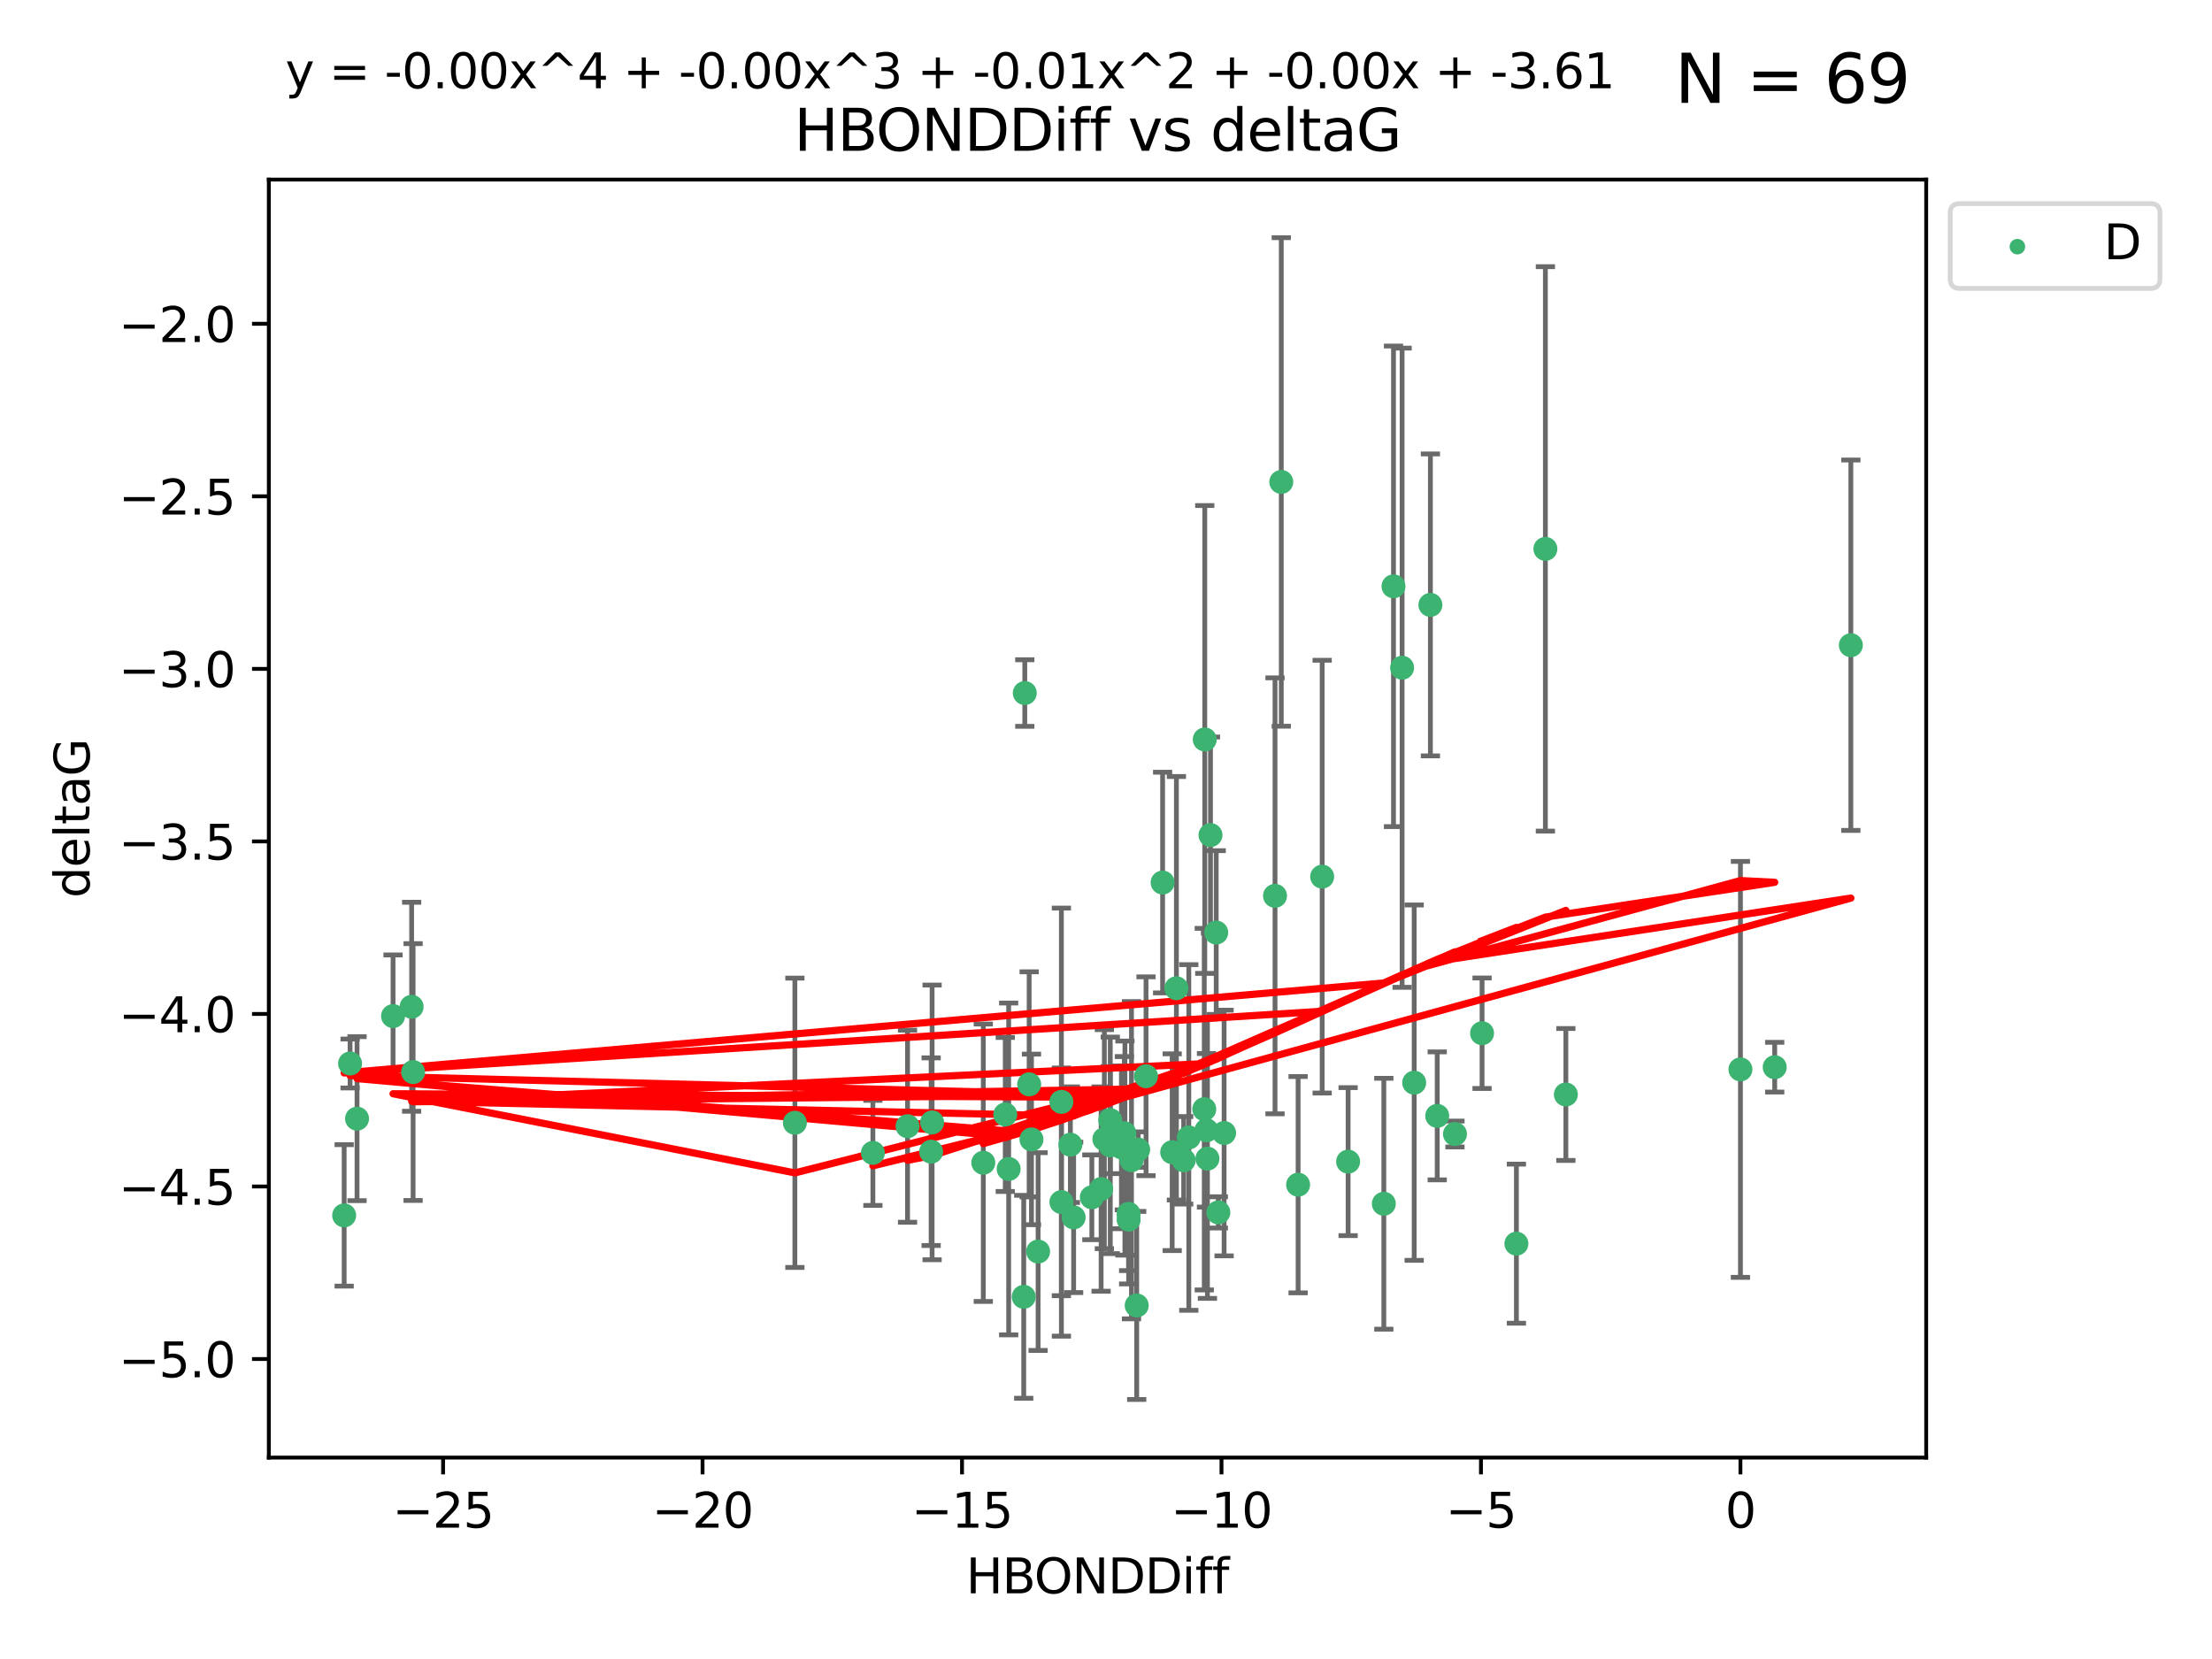 <?xml version="1.0" encoding="utf-8" standalone="no"?>
<!DOCTYPE svg PUBLIC "-//W3C//DTD SVG 1.1//EN"
  "http://www.w3.org/Graphics/SVG/1.1/DTD/svg11.dtd">
<svg xmlns:xlink="http://www.w3.org/1999/xlink" width="460.8pt" height="345.6pt" viewBox="0 0 460.8 345.6" xmlns="http://www.w3.org/2000/svg" version="1.1">
 <defs>
  <style type="text/css">*{stroke-linejoin: round; stroke-linecap: butt}</style>
 </defs>
 <g id="figure_1">
  <g id="patch_1">
   <path d="M 0 345.6 
L 460.8 345.6 
L 460.8 0 
L 0 0 
z
" style="fill: #ffffff"/>
  </g>
  <g id="axes_1">
   <g id="patch_2">
    <path d="M 56 303.64 
L 401.26 303.64 
L 401.26 37.411 
L 56 37.411 
z
" style="fill: #ffffff"/>
   </g>
   <g id="PathCollection_1">
    <defs>
     <path id="m0c46d69efb" d="M 0 1.118 
C 0.297 1.118 0.581 1 0.791 0.791 
C 1 0.581 1.118 0.297 1.118 0 
C 1.118 -0.297 1 -0.581 0.791 -0.791 
C 0.581 -1 0.297 -1.118 0 -1.118 
C -0.297 -1.118 -0.581 -1 -0.791 -0.791 
C -1 -0.581 -1.118 -0.297 -1.118 0 
C -1.118 0.297 -1 0.581 -0.791 0.791 
C -0.581 1 -0.297 1.118 0 1.118 
z
" style="stroke: #3cb371"/>
    </defs>
    <g clip-path="url(#pbd5a06ac02)">
     <use xlink:href="#m0c46d69efb" x="270.419" y="246.793" style="fill: #3cb371; stroke: #3cb371"/>
     <use xlink:href="#m0c46d69efb" x="222.98" y="238.454" style="fill: #3cb371; stroke: #3cb371"/>
     <use xlink:href="#m0c46d69efb" x="181.839" y="240.171" style="fill: #3cb371; stroke: #3cb371"/>
     <use xlink:href="#m0c46d69efb" x="221.11" y="250.417" style="fill: #3cb371; stroke: #3cb371"/>
     <use xlink:href="#m0c46d69efb" x="216.255" y="260.721" style="fill: #3cb371; stroke: #3cb371"/>
     <use xlink:href="#m0c46d69efb" x="221.106" y="229.543" style="fill: #3cb371; stroke: #3cb371"/>
     <use xlink:href="#m0c46d69efb" x="235.111" y="252.873" style="fill: #3cb371; stroke: #3cb371"/>
     <use xlink:href="#m0c46d69efb" x="72.929" y="221.547" style="fill: #3cb371; stroke: #3cb371"/>
     <use xlink:href="#m0c46d69efb" x="235.118" y="254.066" style="fill: #3cb371; stroke: #3cb371"/>
     <use xlink:href="#m0c46d69efb" x="213.261" y="270.15" style="fill: #3cb371; stroke: #3cb371"/>
     <use xlink:href="#m0c46d69efb" x="74.377" y="233.035" style="fill: #3cb371; stroke: #3cb371"/>
     <use xlink:href="#m0c46d69efb" x="210.124" y="243.514" style="fill: #3cb371; stroke: #3cb371"/>
     <use xlink:href="#m0c46d69efb" x="209.417" y="232.168" style="fill: #3cb371; stroke: #3cb371"/>
     <use xlink:href="#m0c46d69efb" x="227.451" y="249.418" style="fill: #3cb371; stroke: #3cb371"/>
     <use xlink:href="#m0c46d69efb" x="189.059" y="234.611" style="fill: #3cb371; stroke: #3cb371"/>
     <use xlink:href="#m0c46d69efb" x="193.974" y="239.918" style="fill: #3cb371; stroke: #3cb371"/>
     <use xlink:href="#m0c46d69efb" x="255.003" y="236.027" style="fill: #3cb371; stroke: #3cb371"/>
     <use xlink:href="#m0c46d69efb" x="238.738" y="224.202" style="fill: #3cb371; stroke: #3cb371"/>
     <use xlink:href="#m0c46d69efb" x="85.752" y="209.725" style="fill: #3cb371; stroke: #3cb371"/>
     <use xlink:href="#m0c46d69efb" x="223.658" y="253.607" style="fill: #3cb371; stroke: #3cb371"/>
     <use xlink:href="#m0c46d69efb" x="252.168" y="173.961" style="fill: #3cb371; stroke: #3cb371"/>
     <use xlink:href="#m0c46d69efb" x="194.174" y="233.818" style="fill: #3cb371; stroke: #3cb371"/>
     <use xlink:href="#m0c46d69efb" x="245.067" y="205.87" style="fill: #3cb371; stroke: #3cb371"/>
     <use xlink:href="#m0c46d69efb" x="165.588" y="233.896" style="fill: #3cb371; stroke: #3cb371"/>
     <use xlink:href="#m0c46d69efb" x="81.879" y="211.668" style="fill: #3cb371; stroke: #3cb371"/>
     <use xlink:href="#m0c46d69efb" x="234.225" y="236.07" style="fill: #3cb371; stroke: #3cb371"/>
     <use xlink:href="#m0c46d69efb" x="251.335" y="235.461" style="fill: #3cb371; stroke: #3cb371"/>
     <use xlink:href="#m0c46d69efb" x="86.057" y="223.331" style="fill: #3cb371; stroke: #3cb371"/>
     <use xlink:href="#m0c46d69efb" x="235.708" y="241.694" style="fill: #3cb371; stroke: #3cb371"/>
     <use xlink:href="#m0c46d69efb" x="244.187" y="240.025" style="fill: #3cb371; stroke: #3cb371"/>
     <use xlink:href="#m0c46d69efb" x="230.059" y="237.303" style="fill: #3cb371; stroke: #3cb371"/>
     <use xlink:href="#m0c46d69efb" x="251.529" y="241.366" style="fill: #3cb371; stroke: #3cb371"/>
     <use xlink:href="#m0c46d69efb" x="214.876" y="237.36" style="fill: #3cb371; stroke: #3cb371"/>
     <use xlink:href="#m0c46d69efb" x="236.797" y="271.949" style="fill: #3cb371; stroke: #3cb371"/>
     <use xlink:href="#m0c46d69efb" x="231.29" y="238.6" style="fill: #3cb371; stroke: #3cb371"/>
     <use xlink:href="#m0c46d69efb" x="250.872" y="231.056" style="fill: #3cb371; stroke: #3cb371"/>
     <use xlink:href="#m0c46d69efb" x="233.613" y="239.009" style="fill: #3cb371; stroke: #3cb371"/>
     <use xlink:href="#m0c46d69efb" x="213.482" y="144.377" style="fill: #3cb371; stroke: #3cb371"/>
     <use xlink:href="#m0c46d69efb" x="231.283" y="233.344" style="fill: #3cb371; stroke: #3cb371"/>
     <use xlink:href="#m0c46d69efb" x="303.098" y="236.238" style="fill: #3cb371; stroke: #3cb371"/>
     <use xlink:href="#m0c46d69efb" x="246.583" y="241.716" style="fill: #3cb371; stroke: #3cb371"/>
     <use xlink:href="#m0c46d69efb" x="247.652" y="236.958" style="fill: #3cb371; stroke: #3cb371"/>
     <use xlink:href="#m0c46d69efb" x="204.838" y="242.221" style="fill: #3cb371; stroke: #3cb371"/>
     <use xlink:href="#m0c46d69efb" x="214.392" y="225.89" style="fill: #3cb371; stroke: #3cb371"/>
     <use xlink:href="#m0c46d69efb" x="229.383" y="247.699" style="fill: #3cb371; stroke: #3cb371"/>
     <use xlink:href="#m0c46d69efb" x="253.359" y="194.266" style="fill: #3cb371; stroke: #3cb371"/>
     <use xlink:href="#m0c46d69efb" x="253.802" y="252.566" style="fill: #3cb371; stroke: #3cb371"/>
     <use xlink:href="#m0c46d69efb" x="237.103" y="239.477" style="fill: #3cb371; stroke: #3cb371"/>
     <use xlink:href="#m0c46d69efb" x="234.34" y="239.166" style="fill: #3cb371; stroke: #3cb371"/>
     <use xlink:href="#m0c46d69efb" x="385.566" y="134.408" style="fill: #3cb371; stroke: #3cb371"/>
     <use xlink:href="#m0c46d69efb" x="297.978" y="126.013" style="fill: #3cb371; stroke: #3cb371"/>
     <use xlink:href="#m0c46d69efb" x="265.61" y="186.619" style="fill: #3cb371; stroke: #3cb371"/>
     <use xlink:href="#m0c46d69efb" x="242.192" y="183.851" style="fill: #3cb371; stroke: #3cb371"/>
     <use xlink:href="#m0c46d69efb" x="292.085" y="139.098" style="fill: #3cb371; stroke: #3cb371"/>
     <use xlink:href="#m0c46d69efb" x="280.836" y="241.988" style="fill: #3cb371; stroke: #3cb371"/>
     <use xlink:href="#m0c46d69efb" x="250.974" y="154.046" style="fill: #3cb371; stroke: #3cb371"/>
     <use xlink:href="#m0c46d69efb" x="275.432" y="182.62" style="fill: #3cb371; stroke: #3cb371"/>
     <use xlink:href="#m0c46d69efb" x="71.694" y="253.189" style="fill: #3cb371; stroke: #3cb371"/>
     <use xlink:href="#m0c46d69efb" x="288.277" y="250.763" style="fill: #3cb371; stroke: #3cb371"/>
     <use xlink:href="#m0c46d69efb" x="326.198" y="228.002" style="fill: #3cb371; stroke: #3cb371"/>
     <use xlink:href="#m0c46d69efb" x="290.291" y="122.142" style="fill: #3cb371; stroke: #3cb371"/>
     <use xlink:href="#m0c46d69efb" x="266.913" y="100.396" style="fill: #3cb371; stroke: #3cb371"/>
     <use xlink:href="#m0c46d69efb" x="299.398" y="232.459" style="fill: #3cb371; stroke: #3cb371"/>
     <use xlink:href="#m0c46d69efb" x="321.933" y="114.342" style="fill: #3cb371; stroke: #3cb371"/>
     <use xlink:href="#m0c46d69efb" x="369.704" y="222.314" style="fill: #3cb371; stroke: #3cb371"/>
     <use xlink:href="#m0c46d69efb" x="362.564" y="222.773" style="fill: #3cb371; stroke: #3cb371"/>
     <use xlink:href="#m0c46d69efb" x="294.6" y="225.537" style="fill: #3cb371; stroke: #3cb371"/>
     <use xlink:href="#m0c46d69efb" x="315.895" y="259.078" style="fill: #3cb371; stroke: #3cb371"/>
     <use xlink:href="#m0c46d69efb" x="308.742" y="215.239" style="fill: #3cb371; stroke: #3cb371"/>
    </g>
   </g>
   <g id="matplotlib.axis_1">
    <g id="xtick_1">
     <g id="line2d_1">
      <defs>
       <path id="m59ca407202" d="M 0 0 
L 0 3.5 
" style="stroke: #000000; stroke-width: 0.8"/>
      </defs>
      <g>
       <use xlink:href="#m59ca407202" x="92.303" y="303.64" style="stroke: #000000; stroke-width: 0.8"/>
      </g>
     </g>
     <g id="text_1">
      <!-- −25 -->
      <g transform="translate(81.75 318.238)scale(0.1 -0.1)">
       <defs>
        <path id="DejaVuSans-2212" d="M 678 2272 
L 4684 2272 
L 4684 1741 
L 678 1741 
L 678 2272 
z
" transform="scale(0.016)"/>
        <path id="DejaVuSans-32" d="M 1228 531 
L 3431 531 
L 3431 0 
L 469 0 
L 469 531 
Q 828 903 1448 1529 
Q 2069 2156 2228 2338 
Q 2531 2678 2651 2914 
Q 2772 3150 2772 3378 
Q 2772 3750 2511 3984 
Q 2250 4219 1831 4219 
Q 1534 4219 1204 4116 
Q 875 4013 500 3803 
L 500 4441 
Q 881 4594 1212 4672 
Q 1544 4750 1819 4750 
Q 2544 4750 2975 4387 
Q 3406 4025 3406 3419 
Q 3406 3131 3298 2873 
Q 3191 2616 2906 2266 
Q 2828 2175 2409 1742 
Q 1991 1309 1228 531 
z
" transform="scale(0.016)"/>
        <path id="DejaVuSans-35" d="M 691 4666 
L 3169 4666 
L 3169 4134 
L 1269 4134 
L 1269 2991 
Q 1406 3038 1543 3061 
Q 1681 3084 1819 3084 
Q 2600 3084 3056 2656 
Q 3513 2228 3513 1497 
Q 3513 744 3044 326 
Q 2575 -91 1722 -91 
Q 1428 -91 1123 -41 
Q 819 9 494 109 
L 494 744 
Q 775 591 1075 516 
Q 1375 441 1709 441 
Q 2250 441 2565 725 
Q 2881 1009 2881 1497 
Q 2881 1984 2565 2268 
Q 2250 2553 1709 2553 
Q 1456 2553 1204 2497 
Q 953 2441 691 2322 
L 691 4666 
z
" transform="scale(0.016)"/>
       </defs>
       <use xlink:href="#DejaVuSans-2212"/>
       <use xlink:href="#DejaVuSans-32" x="83.789"/>
       <use xlink:href="#DejaVuSans-35" x="147.412"/>
      </g>
     </g>
    </g>
    <g id="xtick_2">
     <g id="line2d_2">
      <g>
       <use xlink:href="#m59ca407202" x="146.355" y="303.64" style="stroke: #000000; stroke-width: 0.8"/>
      </g>
     </g>
     <g id="text_2">
      <!-- −20 -->
      <g transform="translate(135.803 318.238)scale(0.1 -0.1)">
       <defs>
        <path id="DejaVuSans-30" d="M 2034 4250 
Q 1547 4250 1301 3770 
Q 1056 3291 1056 2328 
Q 1056 1369 1301 889 
Q 1547 409 2034 409 
Q 2525 409 2770 889 
Q 3016 1369 3016 2328 
Q 3016 3291 2770 3770 
Q 2525 4250 2034 4250 
z
M 2034 4750 
Q 2819 4750 3233 4129 
Q 3647 3509 3647 2328 
Q 3647 1150 3233 529 
Q 2819 -91 2034 -91 
Q 1250 -91 836 529 
Q 422 1150 422 2328 
Q 422 3509 836 4129 
Q 1250 4750 2034 4750 
z
" transform="scale(0.016)"/>
       </defs>
       <use xlink:href="#DejaVuSans-2212"/>
       <use xlink:href="#DejaVuSans-32" x="83.789"/>
       <use xlink:href="#DejaVuSans-30" x="147.412"/>
      </g>
     </g>
    </g>
    <g id="xtick_3">
     <g id="line2d_3">
      <g>
       <use xlink:href="#m59ca407202" x="200.407" y="303.64" style="stroke: #000000; stroke-width: 0.8"/>
      </g>
     </g>
     <g id="text_3">
      <!-- −15 -->
      <g transform="translate(189.855 318.238)scale(0.1 -0.1)">
       <defs>
        <path id="DejaVuSans-31" d="M 794 531 
L 1825 531 
L 1825 4091 
L 703 3866 
L 703 4441 
L 1819 4666 
L 2450 4666 
L 2450 531 
L 3481 531 
L 3481 0 
L 794 0 
L 794 531 
z
" transform="scale(0.016)"/>
       </defs>
       <use xlink:href="#DejaVuSans-2212"/>
       <use xlink:href="#DejaVuSans-31" x="83.789"/>
       <use xlink:href="#DejaVuSans-35" x="147.412"/>
      </g>
     </g>
    </g>
    <g id="xtick_4">
     <g id="line2d_4">
      <g>
       <use xlink:href="#m59ca407202" x="254.459" y="303.64" style="stroke: #000000; stroke-width: 0.8"/>
      </g>
     </g>
     <g id="text_4">
      <!-- −10 -->
      <g transform="translate(243.907 318.238)scale(0.1 -0.1)">
       <use xlink:href="#DejaVuSans-2212"/>
       <use xlink:href="#DejaVuSans-31" x="83.789"/>
       <use xlink:href="#DejaVuSans-30" x="147.412"/>
      </g>
     </g>
    </g>
    <g id="xtick_5">
     <g id="line2d_5">
      <g>
       <use xlink:href="#m59ca407202" x="308.512" y="303.64" style="stroke: #000000; stroke-width: 0.8"/>
      </g>
     </g>
     <g id="text_5">
      <!-- −5 -->
      <g transform="translate(301.141 318.238)scale(0.1 -0.1)">
       <use xlink:href="#DejaVuSans-2212"/>
       <use xlink:href="#DejaVuSans-35" x="83.789"/>
      </g>
     </g>
    </g>
    <g id="xtick_6">
     <g id="line2d_6">
      <g>
       <use xlink:href="#m59ca407202" x="362.564" y="303.64" style="stroke: #000000; stroke-width: 0.8"/>
      </g>
     </g>
     <g id="text_6">
      <!-- 0 -->
      <g transform="translate(359.383 318.238)scale(0.1 -0.1)">
       <use xlink:href="#DejaVuSans-30"/>
      </g>
     </g>
    </g>
    <g id="text_7">
     <!-- HBONDDiff -->
     <g transform="translate(201.241 331.917)scale(0.1 -0.1)">
      <defs>
       <path id="DejaVuSans-48" d="M 628 4666 
L 1259 4666 
L 1259 2753 
L 3553 2753 
L 3553 4666 
L 4184 4666 
L 4184 0 
L 3553 0 
L 3553 2222 
L 1259 2222 
L 1259 0 
L 628 0 
L 628 4666 
z
" transform="scale(0.016)"/>
       <path id="DejaVuSans-42" d="M 1259 2228 
L 1259 519 
L 2272 519 
Q 2781 519 3026 730 
Q 3272 941 3272 1375 
Q 3272 1813 3026 2020 
Q 2781 2228 2272 2228 
L 1259 2228 
z
M 1259 4147 
L 1259 2741 
L 2194 2741 
Q 2656 2741 2882 2914 
Q 3109 3088 3109 3444 
Q 3109 3797 2882 3972 
Q 2656 4147 2194 4147 
L 1259 4147 
z
M 628 4666 
L 2241 4666 
Q 2963 4666 3353 4366 
Q 3744 4066 3744 3513 
Q 3744 3084 3544 2831 
Q 3344 2578 2956 2516 
Q 3422 2416 3680 2098 
Q 3938 1781 3938 1306 
Q 3938 681 3513 340 
Q 3088 0 2303 0 
L 628 0 
L 628 4666 
z
" transform="scale(0.016)"/>
       <path id="DejaVuSans-4f" d="M 2522 4238 
Q 1834 4238 1429 3725 
Q 1025 3213 1025 2328 
Q 1025 1447 1429 934 
Q 1834 422 2522 422 
Q 3209 422 3611 934 
Q 4013 1447 4013 2328 
Q 4013 3213 3611 3725 
Q 3209 4238 2522 4238 
z
M 2522 4750 
Q 3503 4750 4090 4092 
Q 4678 3434 4678 2328 
Q 4678 1225 4090 567 
Q 3503 -91 2522 -91 
Q 1538 -91 948 565 
Q 359 1222 359 2328 
Q 359 3434 948 4092 
Q 1538 4750 2522 4750 
z
" transform="scale(0.016)"/>
       <path id="DejaVuSans-4e" d="M 628 4666 
L 1478 4666 
L 3547 763 
L 3547 4666 
L 4159 4666 
L 4159 0 
L 3309 0 
L 1241 3903 
L 1241 0 
L 628 0 
L 628 4666 
z
" transform="scale(0.016)"/>
       <path id="DejaVuSans-44" d="M 1259 4147 
L 1259 519 
L 2022 519 
Q 2988 519 3436 956 
Q 3884 1394 3884 2338 
Q 3884 3275 3436 3711 
Q 2988 4147 2022 4147 
L 1259 4147 
z
M 628 4666 
L 1925 4666 
Q 3281 4666 3915 4102 
Q 4550 3538 4550 2338 
Q 4550 1131 3912 565 
Q 3275 0 1925 0 
L 628 0 
L 628 4666 
z
" transform="scale(0.016)"/>
       <path id="DejaVuSans-69" d="M 603 3500 
L 1178 3500 
L 1178 0 
L 603 0 
L 603 3500 
z
M 603 4863 
L 1178 4863 
L 1178 4134 
L 603 4134 
L 603 4863 
z
" transform="scale(0.016)"/>
       <path id="DejaVuSans-66" d="M 2375 4863 
L 2375 4384 
L 1825 4384 
Q 1516 4384 1395 4259 
Q 1275 4134 1275 3809 
L 1275 3500 
L 2222 3500 
L 2222 3053 
L 1275 3053 
L 1275 0 
L 697 0 
L 697 3053 
L 147 3053 
L 147 3500 
L 697 3500 
L 697 3744 
Q 697 4328 969 4595 
Q 1241 4863 1831 4863 
L 2375 4863 
z
" transform="scale(0.016)"/>
      </defs>
      <use xlink:href="#DejaVuSans-48"/>
      <use xlink:href="#DejaVuSans-42" x="75.195"/>
      <use xlink:href="#DejaVuSans-4f" x="142.049"/>
      <use xlink:href="#DejaVuSans-4e" x="220.76"/>
      <use xlink:href="#DejaVuSans-44" x="295.564"/>
      <use xlink:href="#DejaVuSans-44" x="372.566"/>
      <use xlink:href="#DejaVuSans-69" x="449.568"/>
      <use xlink:href="#DejaVuSans-66" x="477.352"/>
      <use xlink:href="#DejaVuSans-66" x="512.557"/>
     </g>
    </g>
   </g>
   <g id="matplotlib.axis_2">
    <g id="ytick_1">
     <g id="line2d_7">
      <defs>
       <path id="m7bd990216c" d="M 0 0 
L -3.5 0 
" style="stroke: #000000; stroke-width: 0.8"/>
      </defs>
      <g>
       <use xlink:href="#m7bd990216c" x="56" y="283.11" style="stroke: #000000; stroke-width: 0.8"/>
      </g>
     </g>
     <g id="text_8">
      <!-- −5.0 -->
      <g transform="translate(24.717 286.91)scale(0.1 -0.1)">
       <defs>
        <path id="DejaVuSans-2e" d="M 684 794 
L 1344 794 
L 1344 0 
L 684 0 
L 684 794 
z
" transform="scale(0.016)"/>
       </defs>
       <use xlink:href="#DejaVuSans-2212"/>
       <use xlink:href="#DejaVuSans-35" x="83.789"/>
       <use xlink:href="#DejaVuSans-2e" x="147.412"/>
       <use xlink:href="#DejaVuSans-30" x="179.199"/>
      </g>
     </g>
    </g>
    <g id="ytick_2">
     <g id="line2d_8">
      <g>
       <use xlink:href="#m7bd990216c" x="56" y="247.167" style="stroke: #000000; stroke-width: 0.8"/>
      </g>
     </g>
     <g id="text_9">
      <!-- −4.5 -->
      <g transform="translate(24.717 250.966)scale(0.1 -0.1)">
       <defs>
        <path id="DejaVuSans-34" d="M 2419 4116 
L 825 1625 
L 2419 1625 
L 2419 4116 
z
M 2253 4666 
L 3047 4666 
L 3047 1625 
L 3713 1625 
L 3713 1100 
L 3047 1100 
L 3047 0 
L 2419 0 
L 2419 1100 
L 313 1100 
L 313 1709 
L 2253 4666 
z
" transform="scale(0.016)"/>
       </defs>
       <use xlink:href="#DejaVuSans-2212"/>
       <use xlink:href="#DejaVuSans-34" x="83.789"/>
       <use xlink:href="#DejaVuSans-2e" x="147.412"/>
       <use xlink:href="#DejaVuSans-35" x="179.199"/>
      </g>
     </g>
    </g>
    <g id="ytick_3">
     <g id="line2d_9">
      <g>
       <use xlink:href="#m7bd990216c" x="56" y="211.223" style="stroke: #000000; stroke-width: 0.8"/>
      </g>
     </g>
     <g id="text_10">
      <!-- −4.0 -->
      <g transform="translate(24.717 215.022)scale(0.1 -0.1)">
       <use xlink:href="#DejaVuSans-2212"/>
       <use xlink:href="#DejaVuSans-34" x="83.789"/>
       <use xlink:href="#DejaVuSans-2e" x="147.412"/>
       <use xlink:href="#DejaVuSans-30" x="179.199"/>
      </g>
     </g>
    </g>
    <g id="ytick_4">
     <g id="line2d_10">
      <g>
       <use xlink:href="#m7bd990216c" x="56" y="175.279" style="stroke: #000000; stroke-width: 0.8"/>
      </g>
     </g>
     <g id="text_11">
      <!-- −3.5 -->
      <g transform="translate(24.717 179.078)scale(0.1 -0.1)">
       <defs>
        <path id="DejaVuSans-33" d="M 2597 2516 
Q 3050 2419 3304 2112 
Q 3559 1806 3559 1356 
Q 3559 666 3084 287 
Q 2609 -91 1734 -91 
Q 1441 -91 1130 -33 
Q 819 25 488 141 
L 488 750 
Q 750 597 1062 519 
Q 1375 441 1716 441 
Q 2309 441 2620 675 
Q 2931 909 2931 1356 
Q 2931 1769 2642 2001 
Q 2353 2234 1838 2234 
L 1294 2234 
L 1294 2753 
L 1863 2753 
Q 2328 2753 2575 2939 
Q 2822 3125 2822 3475 
Q 2822 3834 2567 4026 
Q 2313 4219 1838 4219 
Q 1578 4219 1281 4162 
Q 984 4106 628 3988 
L 628 4550 
Q 988 4650 1302 4700 
Q 1616 4750 1894 4750 
Q 2613 4750 3031 4423 
Q 3450 4097 3450 3541 
Q 3450 3153 3228 2886 
Q 3006 2619 2597 2516 
z
" transform="scale(0.016)"/>
       </defs>
       <use xlink:href="#DejaVuSans-2212"/>
       <use xlink:href="#DejaVuSans-33" x="83.789"/>
       <use xlink:href="#DejaVuSans-2e" x="147.412"/>
       <use xlink:href="#DejaVuSans-35" x="179.199"/>
      </g>
     </g>
    </g>
    <g id="ytick_5">
     <g id="line2d_11">
      <g>
       <use xlink:href="#m7bd990216c" x="56" y="139.335" style="stroke: #000000; stroke-width: 0.8"/>
      </g>
     </g>
     <g id="text_12">
      <!-- −3.0 -->
      <g transform="translate(24.717 143.135)scale(0.1 -0.1)">
       <use xlink:href="#DejaVuSans-2212"/>
       <use xlink:href="#DejaVuSans-33" x="83.789"/>
       <use xlink:href="#DejaVuSans-2e" x="147.412"/>
       <use xlink:href="#DejaVuSans-30" x="179.199"/>
      </g>
     </g>
    </g>
    <g id="ytick_6">
     <g id="line2d_12">
      <g>
       <use xlink:href="#m7bd990216c" x="56" y="103.392" style="stroke: #000000; stroke-width: 0.8"/>
      </g>
     </g>
     <g id="text_13">
      <!-- −2.5 -->
      <g transform="translate(24.717 107.191)scale(0.1 -0.1)">
       <use xlink:href="#DejaVuSans-2212"/>
       <use xlink:href="#DejaVuSans-32" x="83.789"/>
       <use xlink:href="#DejaVuSans-2e" x="147.412"/>
       <use xlink:href="#DejaVuSans-35" x="179.199"/>
      </g>
     </g>
    </g>
    <g id="ytick_7">
     <g id="line2d_13">
      <g>
       <use xlink:href="#m7bd990216c" x="56" y="67.448" style="stroke: #000000; stroke-width: 0.8"/>
      </g>
     </g>
     <g id="text_14">
      <!-- −2.0 -->
      <g transform="translate(24.717 71.247)scale(0.1 -0.1)">
       <use xlink:href="#DejaVuSans-2212"/>
       <use xlink:href="#DejaVuSans-32" x="83.789"/>
       <use xlink:href="#DejaVuSans-2e" x="147.412"/>
       <use xlink:href="#DejaVuSans-30" x="179.199"/>
      </g>
     </g>
    </g>
    <g id="text_15">
     <!-- deltaG -->
     <g transform="translate(18.637 187.064)rotate(-90)scale(0.1 -0.1)">
      <defs>
       <path id="DejaVuSans-64" d="M 2906 2969 
L 2906 4863 
L 3481 4863 
L 3481 0 
L 2906 0 
L 2906 525 
Q 2725 213 2448 61 
Q 2172 -91 1784 -91 
Q 1150 -91 751 415 
Q 353 922 353 1747 
Q 353 2572 751 3078 
Q 1150 3584 1784 3584 
Q 2172 3584 2448 3432 
Q 2725 3281 2906 2969 
z
M 947 1747 
Q 947 1113 1208 752 
Q 1469 391 1925 391 
Q 2381 391 2643 752 
Q 2906 1113 2906 1747 
Q 2906 2381 2643 2742 
Q 2381 3103 1925 3103 
Q 1469 3103 1208 2742 
Q 947 2381 947 1747 
z
" transform="scale(0.016)"/>
       <path id="DejaVuSans-65" d="M 3597 1894 
L 3597 1613 
L 953 1613 
Q 991 1019 1311 708 
Q 1631 397 2203 397 
Q 2534 397 2845 478 
Q 3156 559 3463 722 
L 3463 178 
Q 3153 47 2828 -22 
Q 2503 -91 2169 -91 
Q 1331 -91 842 396 
Q 353 884 353 1716 
Q 353 2575 817 3079 
Q 1281 3584 2069 3584 
Q 2775 3584 3186 3129 
Q 3597 2675 3597 1894 
z
M 3022 2063 
Q 3016 2534 2758 2815 
Q 2500 3097 2075 3097 
Q 1594 3097 1305 2825 
Q 1016 2553 972 2059 
L 3022 2063 
z
" transform="scale(0.016)"/>
       <path id="DejaVuSans-6c" d="M 603 4863 
L 1178 4863 
L 1178 0 
L 603 0 
L 603 4863 
z
" transform="scale(0.016)"/>
       <path id="DejaVuSans-74" d="M 1172 4494 
L 1172 3500 
L 2356 3500 
L 2356 3053 
L 1172 3053 
L 1172 1153 
Q 1172 725 1289 603 
Q 1406 481 1766 481 
L 2356 481 
L 2356 0 
L 1766 0 
Q 1100 0 847 248 
Q 594 497 594 1153 
L 594 3053 
L 172 3053 
L 172 3500 
L 594 3500 
L 594 4494 
L 1172 4494 
z
" transform="scale(0.016)"/>
       <path id="DejaVuSans-61" d="M 2194 1759 
Q 1497 1759 1228 1600 
Q 959 1441 959 1056 
Q 959 750 1161 570 
Q 1363 391 1709 391 
Q 2188 391 2477 730 
Q 2766 1069 2766 1631 
L 2766 1759 
L 2194 1759 
z
M 3341 1997 
L 3341 0 
L 2766 0 
L 2766 531 
Q 2569 213 2275 61 
Q 1981 -91 1556 -91 
Q 1019 -91 701 211 
Q 384 513 384 1019 
Q 384 1609 779 1909 
Q 1175 2209 1959 2209 
L 2766 2209 
L 2766 2266 
Q 2766 2663 2505 2880 
Q 2244 3097 1772 3097 
Q 1472 3097 1187 3025 
Q 903 2953 641 2809 
L 641 3341 
Q 956 3463 1253 3523 
Q 1550 3584 1831 3584 
Q 2591 3584 2966 3190 
Q 3341 2797 3341 1997 
z
" transform="scale(0.016)"/>
       <path id="DejaVuSans-47" d="M 3809 666 
L 3809 1919 
L 2778 1919 
L 2778 2438 
L 4434 2438 
L 4434 434 
Q 4069 175 3628 42 
Q 3188 -91 2688 -91 
Q 1594 -91 976 548 
Q 359 1188 359 2328 
Q 359 3472 976 4111 
Q 1594 4750 2688 4750 
Q 3144 4750 3555 4637 
Q 3966 4525 4313 4306 
L 4313 3634 
Q 3963 3931 3569 4081 
Q 3175 4231 2741 4231 
Q 1884 4231 1454 3753 
Q 1025 3275 1025 2328 
Q 1025 1384 1454 906 
Q 1884 428 2741 428 
Q 3075 428 3337 486 
Q 3600 544 3809 666 
z
" transform="scale(0.016)"/>
      </defs>
      <use xlink:href="#DejaVuSans-64"/>
      <use xlink:href="#DejaVuSans-65" x="63.477"/>
      <use xlink:href="#DejaVuSans-6c" x="125"/>
      <use xlink:href="#DejaVuSans-74" x="152.783"/>
      <use xlink:href="#DejaVuSans-61" x="191.992"/>
      <use xlink:href="#DejaVuSans-47" x="253.271"/>
     </g>
    </g>
   </g>
   <g id="LineCollection_1">
    <path d="M 270.419 269.325 
L 270.419 224.261 
" clip-path="url(#pbd5a06ac02)" style="fill: none; stroke: #696969"/>
    <path d="M 222.98 250.495 
L 222.98 226.412 
" clip-path="url(#pbd5a06ac02)" style="fill: none; stroke: #696969"/>
    <path d="M 181.839 251.113 
L 181.839 229.23 
" clip-path="url(#pbd5a06ac02)" style="fill: none; stroke: #696969"/>
    <path d="M 221.11 278.346 
L 221.11 222.487 
" clip-path="url(#pbd5a06ac02)" style="fill: none; stroke: #696969"/>
    <path d="M 216.255 281.32 
L 216.255 240.122 
" clip-path="url(#pbd5a06ac02)" style="fill: none; stroke: #696969"/>
    <path d="M 221.106 269.918 
L 221.106 189.167 
" clip-path="url(#pbd5a06ac02)" style="fill: none; stroke: #696969"/>
    <path d="M 235.111 264.688 
L 235.111 241.059 
" clip-path="url(#pbd5a06ac02)" style="fill: none; stroke: #696969"/>
    <path d="M 72.929 226.643 
L 72.929 216.451 
" clip-path="url(#pbd5a06ac02)" style="fill: none; stroke: #696969"/>
    <path d="M 235.118 267.467 
L 235.118 240.665 
" clip-path="url(#pbd5a06ac02)" style="fill: none; stroke: #696969"/>
    <path d="M 213.261 291.286 
L 213.261 249.014 
" clip-path="url(#pbd5a06ac02)" style="fill: none; stroke: #696969"/>
    <path d="M 74.377 250.118 
L 74.377 215.952 
" clip-path="url(#pbd5a06ac02)" style="fill: none; stroke: #696969"/>
    <path d="M 210.124 278.076 
L 210.124 208.951 
" clip-path="url(#pbd5a06ac02)" style="fill: none; stroke: #696969"/>
    <path d="M 209.417 248.206 
L 209.417 216.131 
" clip-path="url(#pbd5a06ac02)" style="fill: none; stroke: #696969"/>
    <path d="M 227.451 258.25 
L 227.451 240.586 
" clip-path="url(#pbd5a06ac02)" style="fill: none; stroke: #696969"/>
    <path d="M 189.059 254.621 
L 189.059 214.6 
" clip-path="url(#pbd5a06ac02)" style="fill: none; stroke: #696969"/>
    <path d="M 193.974 259.46 
L 193.974 220.375 
" clip-path="url(#pbd5a06ac02)" style="fill: none; stroke: #696969"/>
    <path d="M 255.003 261.616 
L 255.003 210.437 
" clip-path="url(#pbd5a06ac02)" style="fill: none; stroke: #696969"/>
    <path d="M 238.738 244.911 
L 238.738 203.492 
" clip-path="url(#pbd5a06ac02)" style="fill: none; stroke: #696969"/>
    <path d="M 85.752 231.492 
L 85.752 187.959 
" clip-path="url(#pbd5a06ac02)" style="fill: none; stroke: #696969"/>
    <path d="M 223.658 269.267 
L 223.658 237.946 
" clip-path="url(#pbd5a06ac02)" style="fill: none; stroke: #696969"/>
    <path d="M 252.168 194.386 
L 252.168 153.536 
" clip-path="url(#pbd5a06ac02)" style="fill: none; stroke: #696969"/>
    <path d="M 194.174 262.429 
L 194.174 205.207 
" clip-path="url(#pbd5a06ac02)" style="fill: none; stroke: #696969"/>
    <path d="M 245.067 249.982 
L 245.067 161.758 
" clip-path="url(#pbd5a06ac02)" style="fill: none; stroke: #696969"/>
    <path d="M 165.588 264.032 
L 165.588 203.761 
" clip-path="url(#pbd5a06ac02)" style="fill: none; stroke: #696969"/>
    <path d="M 81.879 224.405 
L 81.879 198.931 
" clip-path="url(#pbd5a06ac02)" style="fill: none; stroke: #696969"/>
    <path d="M 234.225 252.037 
L 234.225 220.102 
" clip-path="url(#pbd5a06ac02)" style="fill: none; stroke: #696969"/>
    <path d="M 251.335 251.46 
L 251.335 219.462 
" clip-path="url(#pbd5a06ac02)" style="fill: none; stroke: #696969"/>
    <path d="M 86.057 250.08 
L 86.057 196.581 
" clip-path="url(#pbd5a06ac02)" style="fill: none; stroke: #696969"/>
    <path d="M 235.708 274.739 
L 235.708 208.649 
" clip-path="url(#pbd5a06ac02)" style="fill: none; stroke: #696969"/>
    <path d="M 244.187 260.52 
L 244.187 219.531 
" clip-path="url(#pbd5a06ac02)" style="fill: none; stroke: #696969"/>
    <path d="M 230.059 260.119 
L 230.059 214.487 
" clip-path="url(#pbd5a06ac02)" style="fill: none; stroke: #696969"/>
    <path d="M 251.529 270.476 
L 251.529 212.256 
" clip-path="url(#pbd5a06ac02)" style="fill: none; stroke: #696969"/>
    <path d="M 214.876 255.132 
L 214.876 219.589 
" clip-path="url(#pbd5a06ac02)" style="fill: none; stroke: #696969"/>
    <path d="M 236.797 291.539 
L 236.797 252.359 
" clip-path="url(#pbd5a06ac02)" style="fill: none; stroke: #696969"/>
    <path d="M 231.29 261.152 
L 231.29 216.048 
" clip-path="url(#pbd5a06ac02)" style="fill: none; stroke: #696969"/>
    <path d="M 250.872 268.714 
L 250.872 193.398 
" clip-path="url(#pbd5a06ac02)" style="fill: none; stroke: #696969"/>
    <path d="M 233.613 255.968 
L 233.613 222.049 
" clip-path="url(#pbd5a06ac02)" style="fill: none; stroke: #696969"/>
    <path d="M 213.482 151.312 
L 213.482 137.442 
" clip-path="url(#pbd5a06ac02)" style="fill: none; stroke: #696969"/>
    <path d="M 231.283 244.486 
L 231.283 222.201 
" clip-path="url(#pbd5a06ac02)" style="fill: none; stroke: #696969"/>
    <path d="M 303.098 238.937 
L 303.098 233.54 
" clip-path="url(#pbd5a06ac02)" style="fill: none; stroke: #696969"/>
    <path d="M 246.583 250.83 
L 246.583 232.601 
" clip-path="url(#pbd5a06ac02)" style="fill: none; stroke: #696969"/>
    <path d="M 247.652 272.961 
L 247.652 200.954 
" clip-path="url(#pbd5a06ac02)" style="fill: none; stroke: #696969"/>
    <path d="M 204.838 271.119 
L 204.838 213.323 
" clip-path="url(#pbd5a06ac02)" style="fill: none; stroke: #696969"/>
    <path d="M 214.392 249.336 
L 214.392 202.445 
" clip-path="url(#pbd5a06ac02)" style="fill: none; stroke: #696969"/>
    <path d="M 229.383 268.986 
L 229.383 226.412 
" clip-path="url(#pbd5a06ac02)" style="fill: none; stroke: #696969"/>
    <path d="M 253.359 211.319 
L 253.359 177.213 
" clip-path="url(#pbd5a06ac02)" style="fill: none; stroke: #696969"/>
    <path d="M 253.802 255.822 
L 253.802 249.31 
" clip-path="url(#pbd5a06ac02)" style="fill: none; stroke: #696969"/>
    <path d="M 237.103 243.164 
L 237.103 235.79 
" clip-path="url(#pbd5a06ac02)" style="fill: none; stroke: #696969"/>
    <path d="M 234.34 261.465 
L 234.34 216.867 
" clip-path="url(#pbd5a06ac02)" style="fill: none; stroke: #696969"/>
    <path d="M 385.566 172.992 
L 385.566 95.824 
" clip-path="url(#pbd5a06ac02)" style="fill: none; stroke: #696969"/>
    <path d="M 297.978 157.468 
L 297.978 94.558 
" clip-path="url(#pbd5a06ac02)" style="fill: none; stroke: #696969"/>
    <path d="M 265.61 232.032 
L 265.61 141.207 
" clip-path="url(#pbd5a06ac02)" style="fill: none; stroke: #696969"/>
    <path d="M 242.192 206.836 
L 242.192 160.867 
" clip-path="url(#pbd5a06ac02)" style="fill: none; stroke: #696969"/>
    <path d="M 292.085 205.678 
L 292.085 72.519 
" clip-path="url(#pbd5a06ac02)" style="fill: none; stroke: #696969"/>
    <path d="M 280.836 257.405 
L 280.836 226.572 
" clip-path="url(#pbd5a06ac02)" style="fill: none; stroke: #696969"/>
    <path d="M 250.974 202.776 
L 250.974 105.316 
" clip-path="url(#pbd5a06ac02)" style="fill: none; stroke: #696969"/>
    <path d="M 275.432 227.698 
L 275.432 137.542 
" clip-path="url(#pbd5a06ac02)" style="fill: none; stroke: #696969"/>
    <path d="M 71.694 267.925 
L 71.694 238.453 
" clip-path="url(#pbd5a06ac02)" style="fill: none; stroke: #696969"/>
    <path d="M 288.277 276.895 
L 288.277 224.632 
" clip-path="url(#pbd5a06ac02)" style="fill: none; stroke: #696969"/>
    <path d="M 326.198 241.743 
L 326.198 214.262 
" clip-path="url(#pbd5a06ac02)" style="fill: none; stroke: #696969"/>
    <path d="M 290.291 172.197 
L 290.291 72.087 
" clip-path="url(#pbd5a06ac02)" style="fill: none; stroke: #696969"/>
    <path d="M 266.913 151.28 
L 266.913 49.513 
" clip-path="url(#pbd5a06ac02)" style="fill: none; stroke: #696969"/>
    <path d="M 299.398 245.792 
L 299.398 219.126 
" clip-path="url(#pbd5a06ac02)" style="fill: none; stroke: #696969"/>
    <path d="M 321.933 173.131 
L 321.933 55.554 
" clip-path="url(#pbd5a06ac02)" style="fill: none; stroke: #696969"/>
    <path d="M 369.704 227.492 
L 369.704 217.135 
" clip-path="url(#pbd5a06ac02)" style="fill: none; stroke: #696969"/>
    <path d="M 362.564 266.096 
L 362.564 179.451 
" clip-path="url(#pbd5a06ac02)" style="fill: none; stroke: #696969"/>
    <path d="M 294.6 262.551 
L 294.6 188.524 
" clip-path="url(#pbd5a06ac02)" style="fill: none; stroke: #696969"/>
    <path d="M 315.895 275.649 
L 315.895 242.506 
" clip-path="url(#pbd5a06ac02)" style="fill: none; stroke: #696969"/>
    <path d="M 308.742 226.752 
L 308.742 203.726 
" clip-path="url(#pbd5a06ac02)" style="fill: none; stroke: #696969"/>
   </g>
   <g id="line2d_14">
    <defs>
     <path id="m04ca6e52fc" d="M 2 0 
L -2 -0 
" style="stroke: #696969"/>
    </defs>
    <g clip-path="url(#pbd5a06ac02)">
     <use xlink:href="#m04ca6e52fc" x="270.419" y="269.325" style="fill: #696969; stroke: #696969"/>
     <use xlink:href="#m04ca6e52fc" x="222.98" y="250.495" style="fill: #696969; stroke: #696969"/>
     <use xlink:href="#m04ca6e52fc" x="181.839" y="251.113" style="fill: #696969; stroke: #696969"/>
     <use xlink:href="#m04ca6e52fc" x="221.11" y="278.346" style="fill: #696969; stroke: #696969"/>
     <use xlink:href="#m04ca6e52fc" x="216.255" y="281.32" style="fill: #696969; stroke: #696969"/>
     <use xlink:href="#m04ca6e52fc" x="221.106" y="269.918" style="fill: #696969; stroke: #696969"/>
     <use xlink:href="#m04ca6e52fc" x="235.111" y="264.688" style="fill: #696969; stroke: #696969"/>
     <use xlink:href="#m04ca6e52fc" x="72.929" y="226.643" style="fill: #696969; stroke: #696969"/>
     <use xlink:href="#m04ca6e52fc" x="235.118" y="267.467" style="fill: #696969; stroke: #696969"/>
     <use xlink:href="#m04ca6e52fc" x="213.261" y="291.286" style="fill: #696969; stroke: #696969"/>
     <use xlink:href="#m04ca6e52fc" x="74.377" y="250.118" style="fill: #696969; stroke: #696969"/>
     <use xlink:href="#m04ca6e52fc" x="210.124" y="278.076" style="fill: #696969; stroke: #696969"/>
     <use xlink:href="#m04ca6e52fc" x="209.417" y="248.206" style="fill: #696969; stroke: #696969"/>
     <use xlink:href="#m04ca6e52fc" x="227.451" y="258.25" style="fill: #696969; stroke: #696969"/>
     <use xlink:href="#m04ca6e52fc" x="189.059" y="254.621" style="fill: #696969; stroke: #696969"/>
     <use xlink:href="#m04ca6e52fc" x="193.974" y="259.46" style="fill: #696969; stroke: #696969"/>
     <use xlink:href="#m04ca6e52fc" x="255.003" y="261.616" style="fill: #696969; stroke: #696969"/>
     <use xlink:href="#m04ca6e52fc" x="238.738" y="244.911" style="fill: #696969; stroke: #696969"/>
     <use xlink:href="#m04ca6e52fc" x="85.752" y="231.492" style="fill: #696969; stroke: #696969"/>
     <use xlink:href="#m04ca6e52fc" x="223.658" y="269.267" style="fill: #696969; stroke: #696969"/>
     <use xlink:href="#m04ca6e52fc" x="252.168" y="194.386" style="fill: #696969; stroke: #696969"/>
     <use xlink:href="#m04ca6e52fc" x="194.174" y="262.429" style="fill: #696969; stroke: #696969"/>
     <use xlink:href="#m04ca6e52fc" x="245.067" y="249.982" style="fill: #696969; stroke: #696969"/>
     <use xlink:href="#m04ca6e52fc" x="165.588" y="264.032" style="fill: #696969; stroke: #696969"/>
     <use xlink:href="#m04ca6e52fc" x="81.879" y="224.405" style="fill: #696969; stroke: #696969"/>
     <use xlink:href="#m04ca6e52fc" x="234.225" y="252.037" style="fill: #696969; stroke: #696969"/>
     <use xlink:href="#m04ca6e52fc" x="251.335" y="251.46" style="fill: #696969; stroke: #696969"/>
     <use xlink:href="#m04ca6e52fc" x="86.057" y="250.08" style="fill: #696969; stroke: #696969"/>
     <use xlink:href="#m04ca6e52fc" x="235.708" y="274.739" style="fill: #696969; stroke: #696969"/>
     <use xlink:href="#m04ca6e52fc" x="244.187" y="260.52" style="fill: #696969; stroke: #696969"/>
     <use xlink:href="#m04ca6e52fc" x="230.059" y="260.119" style="fill: #696969; stroke: #696969"/>
     <use xlink:href="#m04ca6e52fc" x="251.529" y="270.476" style="fill: #696969; stroke: #696969"/>
     <use xlink:href="#m04ca6e52fc" x="214.876" y="255.132" style="fill: #696969; stroke: #696969"/>
     <use xlink:href="#m04ca6e52fc" x="236.797" y="291.539" style="fill: #696969; stroke: #696969"/>
     <use xlink:href="#m04ca6e52fc" x="231.29" y="261.152" style="fill: #696969; stroke: #696969"/>
     <use xlink:href="#m04ca6e52fc" x="250.872" y="268.714" style="fill: #696969; stroke: #696969"/>
     <use xlink:href="#m04ca6e52fc" x="233.613" y="255.968" style="fill: #696969; stroke: #696969"/>
     <use xlink:href="#m04ca6e52fc" x="213.482" y="151.312" style="fill: #696969; stroke: #696969"/>
     <use xlink:href="#m04ca6e52fc" x="231.283" y="244.486" style="fill: #696969; stroke: #696969"/>
     <use xlink:href="#m04ca6e52fc" x="303.098" y="238.937" style="fill: #696969; stroke: #696969"/>
     <use xlink:href="#m04ca6e52fc" x="246.583" y="250.83" style="fill: #696969; stroke: #696969"/>
     <use xlink:href="#m04ca6e52fc" x="247.652" y="272.961" style="fill: #696969; stroke: #696969"/>
     <use xlink:href="#m04ca6e52fc" x="204.838" y="271.119" style="fill: #696969; stroke: #696969"/>
     <use xlink:href="#m04ca6e52fc" x="214.392" y="249.336" style="fill: #696969; stroke: #696969"/>
     <use xlink:href="#m04ca6e52fc" x="229.383" y="268.986" style="fill: #696969; stroke: #696969"/>
     <use xlink:href="#m04ca6e52fc" x="253.359" y="211.319" style="fill: #696969; stroke: #696969"/>
     <use xlink:href="#m04ca6e52fc" x="253.802" y="255.822" style="fill: #696969; stroke: #696969"/>
     <use xlink:href="#m04ca6e52fc" x="237.103" y="243.164" style="fill: #696969; stroke: #696969"/>
     <use xlink:href="#m04ca6e52fc" x="234.34" y="261.465" style="fill: #696969; stroke: #696969"/>
     <use xlink:href="#m04ca6e52fc" x="385.566" y="172.992" style="fill: #696969; stroke: #696969"/>
     <use xlink:href="#m04ca6e52fc" x="297.978" y="157.468" style="fill: #696969; stroke: #696969"/>
     <use xlink:href="#m04ca6e52fc" x="265.61" y="232.032" style="fill: #696969; stroke: #696969"/>
     <use xlink:href="#m04ca6e52fc" x="242.192" y="206.836" style="fill: #696969; stroke: #696969"/>
     <use xlink:href="#m04ca6e52fc" x="292.085" y="205.678" style="fill: #696969; stroke: #696969"/>
     <use xlink:href="#m04ca6e52fc" x="280.836" y="257.405" style="fill: #696969; stroke: #696969"/>
     <use xlink:href="#m04ca6e52fc" x="250.974" y="202.776" style="fill: #696969; stroke: #696969"/>
     <use xlink:href="#m04ca6e52fc" x="275.432" y="227.698" style="fill: #696969; stroke: #696969"/>
     <use xlink:href="#m04ca6e52fc" x="71.694" y="267.925" style="fill: #696969; stroke: #696969"/>
     <use xlink:href="#m04ca6e52fc" x="288.277" y="276.895" style="fill: #696969; stroke: #696969"/>
     <use xlink:href="#m04ca6e52fc" x="326.198" y="241.743" style="fill: #696969; stroke: #696969"/>
     <use xlink:href="#m04ca6e52fc" x="290.291" y="172.197" style="fill: #696969; stroke: #696969"/>
     <use xlink:href="#m04ca6e52fc" x="266.913" y="151.28" style="fill: #696969; stroke: #696969"/>
     <use xlink:href="#m04ca6e52fc" x="299.398" y="245.792" style="fill: #696969; stroke: #696969"/>
     <use xlink:href="#m04ca6e52fc" x="321.933" y="173.131" style="fill: #696969; stroke: #696969"/>
     <use xlink:href="#m04ca6e52fc" x="369.704" y="227.492" style="fill: #696969; stroke: #696969"/>
     <use xlink:href="#m04ca6e52fc" x="362.564" y="266.096" style="fill: #696969; stroke: #696969"/>
     <use xlink:href="#m04ca6e52fc" x="294.6" y="262.551" style="fill: #696969; stroke: #696969"/>
     <use xlink:href="#m04ca6e52fc" x="315.895" y="275.649" style="fill: #696969; stroke: #696969"/>
     <use xlink:href="#m04ca6e52fc" x="308.742" y="226.752" style="fill: #696969; stroke: #696969"/>
    </g>
   </g>
   <g id="line2d_15">
    <g clip-path="url(#pbd5a06ac02)">
     <use xlink:href="#m04ca6e52fc" x="270.419" y="224.261" style="fill: #696969; stroke: #696969"/>
     <use xlink:href="#m04ca6e52fc" x="222.98" y="226.412" style="fill: #696969; stroke: #696969"/>
     <use xlink:href="#m04ca6e52fc" x="181.839" y="229.23" style="fill: #696969; stroke: #696969"/>
     <use xlink:href="#m04ca6e52fc" x="221.11" y="222.487" style="fill: #696969; stroke: #696969"/>
     <use xlink:href="#m04ca6e52fc" x="216.255" y="240.122" style="fill: #696969; stroke: #696969"/>
     <use xlink:href="#m04ca6e52fc" x="221.106" y="189.167" style="fill: #696969; stroke: #696969"/>
     <use xlink:href="#m04ca6e52fc" x="235.111" y="241.059" style="fill: #696969; stroke: #696969"/>
     <use xlink:href="#m04ca6e52fc" x="72.929" y="216.451" style="fill: #696969; stroke: #696969"/>
     <use xlink:href="#m04ca6e52fc" x="235.118" y="240.665" style="fill: #696969; stroke: #696969"/>
     <use xlink:href="#m04ca6e52fc" x="213.261" y="249.014" style="fill: #696969; stroke: #696969"/>
     <use xlink:href="#m04ca6e52fc" x="74.377" y="215.952" style="fill: #696969; stroke: #696969"/>
     <use xlink:href="#m04ca6e52fc" x="210.124" y="208.951" style="fill: #696969; stroke: #696969"/>
     <use xlink:href="#m04ca6e52fc" x="209.417" y="216.131" style="fill: #696969; stroke: #696969"/>
     <use xlink:href="#m04ca6e52fc" x="227.451" y="240.586" style="fill: #696969; stroke: #696969"/>
     <use xlink:href="#m04ca6e52fc" x="189.059" y="214.6" style="fill: #696969; stroke: #696969"/>
     <use xlink:href="#m04ca6e52fc" x="193.974" y="220.375" style="fill: #696969; stroke: #696969"/>
     <use xlink:href="#m04ca6e52fc" x="255.003" y="210.437" style="fill: #696969; stroke: #696969"/>
     <use xlink:href="#m04ca6e52fc" x="238.738" y="203.492" style="fill: #696969; stroke: #696969"/>
     <use xlink:href="#m04ca6e52fc" x="85.752" y="187.959" style="fill: #696969; stroke: #696969"/>
     <use xlink:href="#m04ca6e52fc" x="223.658" y="237.946" style="fill: #696969; stroke: #696969"/>
     <use xlink:href="#m04ca6e52fc" x="252.168" y="153.536" style="fill: #696969; stroke: #696969"/>
     <use xlink:href="#m04ca6e52fc" x="194.174" y="205.207" style="fill: #696969; stroke: #696969"/>
     <use xlink:href="#m04ca6e52fc" x="245.067" y="161.758" style="fill: #696969; stroke: #696969"/>
     <use xlink:href="#m04ca6e52fc" x="165.588" y="203.761" style="fill: #696969; stroke: #696969"/>
     <use xlink:href="#m04ca6e52fc" x="81.879" y="198.931" style="fill: #696969; stroke: #696969"/>
     <use xlink:href="#m04ca6e52fc" x="234.225" y="220.102" style="fill: #696969; stroke: #696969"/>
     <use xlink:href="#m04ca6e52fc" x="251.335" y="219.462" style="fill: #696969; stroke: #696969"/>
     <use xlink:href="#m04ca6e52fc" x="86.057" y="196.581" style="fill: #696969; stroke: #696969"/>
     <use xlink:href="#m04ca6e52fc" x="235.708" y="208.649" style="fill: #696969; stroke: #696969"/>
     <use xlink:href="#m04ca6e52fc" x="244.187" y="219.531" style="fill: #696969; stroke: #696969"/>
     <use xlink:href="#m04ca6e52fc" x="230.059" y="214.487" style="fill: #696969; stroke: #696969"/>
     <use xlink:href="#m04ca6e52fc" x="251.529" y="212.256" style="fill: #696969; stroke: #696969"/>
     <use xlink:href="#m04ca6e52fc" x="214.876" y="219.589" style="fill: #696969; stroke: #696969"/>
     <use xlink:href="#m04ca6e52fc" x="236.797" y="252.359" style="fill: #696969; stroke: #696969"/>
     <use xlink:href="#m04ca6e52fc" x="231.29" y="216.048" style="fill: #696969; stroke: #696969"/>
     <use xlink:href="#m04ca6e52fc" x="250.872" y="193.398" style="fill: #696969; stroke: #696969"/>
     <use xlink:href="#m04ca6e52fc" x="233.613" y="222.049" style="fill: #696969; stroke: #696969"/>
     <use xlink:href="#m04ca6e52fc" x="213.482" y="137.442" style="fill: #696969; stroke: #696969"/>
     <use xlink:href="#m04ca6e52fc" x="231.283" y="222.201" style="fill: #696969; stroke: #696969"/>
     <use xlink:href="#m04ca6e52fc" x="303.098" y="233.54" style="fill: #696969; stroke: #696969"/>
     <use xlink:href="#m04ca6e52fc" x="246.583" y="232.601" style="fill: #696969; stroke: #696969"/>
     <use xlink:href="#m04ca6e52fc" x="247.652" y="200.954" style="fill: #696969; stroke: #696969"/>
     <use xlink:href="#m04ca6e52fc" x="204.838" y="213.323" style="fill: #696969; stroke: #696969"/>
     <use xlink:href="#m04ca6e52fc" x="214.392" y="202.445" style="fill: #696969; stroke: #696969"/>
     <use xlink:href="#m04ca6e52fc" x="229.383" y="226.412" style="fill: #696969; stroke: #696969"/>
     <use xlink:href="#m04ca6e52fc" x="253.359" y="177.213" style="fill: #696969; stroke: #696969"/>
     <use xlink:href="#m04ca6e52fc" x="253.802" y="249.31" style="fill: #696969; stroke: #696969"/>
     <use xlink:href="#m04ca6e52fc" x="237.103" y="235.79" style="fill: #696969; stroke: #696969"/>
     <use xlink:href="#m04ca6e52fc" x="234.34" y="216.867" style="fill: #696969; stroke: #696969"/>
     <use xlink:href="#m04ca6e52fc" x="385.566" y="95.824" style="fill: #696969; stroke: #696969"/>
     <use xlink:href="#m04ca6e52fc" x="297.978" y="94.558" style="fill: #696969; stroke: #696969"/>
     <use xlink:href="#m04ca6e52fc" x="265.61" y="141.207" style="fill: #696969; stroke: #696969"/>
     <use xlink:href="#m04ca6e52fc" x="242.192" y="160.867" style="fill: #696969; stroke: #696969"/>
     <use xlink:href="#m04ca6e52fc" x="292.085" y="72.519" style="fill: #696969; stroke: #696969"/>
     <use xlink:href="#m04ca6e52fc" x="280.836" y="226.572" style="fill: #696969; stroke: #696969"/>
     <use xlink:href="#m04ca6e52fc" x="250.974" y="105.316" style="fill: #696969; stroke: #696969"/>
     <use xlink:href="#m04ca6e52fc" x="275.432" y="137.542" style="fill: #696969; stroke: #696969"/>
     <use xlink:href="#m04ca6e52fc" x="71.694" y="238.453" style="fill: #696969; stroke: #696969"/>
     <use xlink:href="#m04ca6e52fc" x="288.277" y="224.632" style="fill: #696969; stroke: #696969"/>
     <use xlink:href="#m04ca6e52fc" x="326.198" y="214.262" style="fill: #696969; stroke: #696969"/>
     <use xlink:href="#m04ca6e52fc" x="290.291" y="72.087" style="fill: #696969; stroke: #696969"/>
     <use xlink:href="#m04ca6e52fc" x="266.913" y="49.513" style="fill: #696969; stroke: #696969"/>
     <use xlink:href="#m04ca6e52fc" x="299.398" y="219.126" style="fill: #696969; stroke: #696969"/>
     <use xlink:href="#m04ca6e52fc" x="321.933" y="55.554" style="fill: #696969; stroke: #696969"/>
     <use xlink:href="#m04ca6e52fc" x="369.704" y="217.135" style="fill: #696969; stroke: #696969"/>
     <use xlink:href="#m04ca6e52fc" x="362.564" y="179.451" style="fill: #696969; stroke: #696969"/>
     <use xlink:href="#m04ca6e52fc" x="294.6" y="188.524" style="fill: #696969; stroke: #696969"/>
     <use xlink:href="#m04ca6e52fc" x="315.895" y="242.506" style="fill: #696969; stroke: #696969"/>
     <use xlink:href="#m04ca6e52fc" x="308.742" y="203.726" style="fill: #696969; stroke: #696969"/>
    </g>
   </g>
   <g id="line2d_16">
    <path d="M 270.419 212.971 
L 222.98 232.716 
L 181.839 242.861 
L 221.11 233.352 
L 216.255 234.935 
L 221.106 233.354 
L 235.111 228.259 
L 72.929 224.06 
L 235.118 228.256 
L 213.261 235.859 
L 74.377 224.691 
L 210.124 236.783 
L 209.417 236.985 
L 227.451 231.138 
L 189.059 241.717 
L 193.974 240.774 
L 255.003 219.947 
L 238.738 226.825 
L 85.752 229.396 
L 223.658 232.482 
L 252.168 221.191 
L 194.174 240.733 
L 245.067 224.229 
L 165.588 244.336 
L 81.879 227.849 
L 234.225 228.602 
L 251.335 221.553 
L 86.057 229.516 
L 235.708 228.026 
L 244.187 224.596 
L 230.059 230.181 
L 251.529 221.469 
L 214.876 235.366 
L 236.797 227.597 
L 231.29 229.721 
L 250.872 221.754 
L 233.613 228.838 
L 213.482 235.792 
L 231.283 229.724 
L 303.098 198.277 
L 246.583 223.59 
L 247.652 223.137 
L 204.838 238.234 
L 214.392 235.515 
L 229.383 230.431 
L 253.359 220.67 
L 253.802 220.475 
L 237.103 227.477 
L 234.34 228.558 
L 385.566 187.091 
L 297.978 200.465 
L 265.61 215.175 
L 242.192 225.423 
L 292.085 203.063 
L 280.836 208.173 
L 250.974 221.709 
L 275.432 210.662 
L 71.694 223.515 
L 288.277 204.775 
L 326.198 189.653 
L 290.291 203.867 
L 266.913 214.58 
L 299.398 199.851 
L 321.933 191.05 
L 369.704 183.804 
L 362.564 183.439 
L 294.6 201.945 
L 315.895 193.196 
L 308.742 195.959 
" clip-path="url(#pbd5a06ac02)" style="fill: none; stroke: #ff0000; stroke-width: 1.5; stroke-linecap: square"/>
   </g>
   <g id="line2d_17">
    <defs>
     <path id="ma07fee8e6f" d="M 0 2 
C 0.53 2 1.039 1.789 1.414 1.414 
C 1.789 1.039 2 0.53 2 0 
C 2 -0.53 1.789 -1.039 1.414 -1.414 
C 1.039 -1.789 0.53 -2 0 -2 
C -0.53 -2 -1.039 -1.789 -1.414 -1.414 
C -1.789 -1.039 -2 -0.53 -2 0 
C -2 0.53 -1.789 1.039 -1.414 1.414 
C -1.039 1.789 -0.53 2 0 2 
z
" style="stroke: #3cb371"/>
    </defs>
    <g clip-path="url(#pbd5a06ac02)">
     <use xlink:href="#ma07fee8e6f" x="270.419" y="246.793" style="fill: #3cb371; stroke: #3cb371"/>
     <use xlink:href="#ma07fee8e6f" x="222.98" y="238.454" style="fill: #3cb371; stroke: #3cb371"/>
     <use xlink:href="#ma07fee8e6f" x="181.839" y="240.171" style="fill: #3cb371; stroke: #3cb371"/>
     <use xlink:href="#ma07fee8e6f" x="221.11" y="250.417" style="fill: #3cb371; stroke: #3cb371"/>
     <use xlink:href="#ma07fee8e6f" x="216.255" y="260.721" style="fill: #3cb371; stroke: #3cb371"/>
     <use xlink:href="#ma07fee8e6f" x="221.106" y="229.543" style="fill: #3cb371; stroke: #3cb371"/>
     <use xlink:href="#ma07fee8e6f" x="235.111" y="252.873" style="fill: #3cb371; stroke: #3cb371"/>
     <use xlink:href="#ma07fee8e6f" x="72.929" y="221.547" style="fill: #3cb371; stroke: #3cb371"/>
     <use xlink:href="#ma07fee8e6f" x="235.118" y="254.066" style="fill: #3cb371; stroke: #3cb371"/>
     <use xlink:href="#ma07fee8e6f" x="213.261" y="270.15" style="fill: #3cb371; stroke: #3cb371"/>
     <use xlink:href="#ma07fee8e6f" x="74.377" y="233.035" style="fill: #3cb371; stroke: #3cb371"/>
     <use xlink:href="#ma07fee8e6f" x="210.124" y="243.514" style="fill: #3cb371; stroke: #3cb371"/>
     <use xlink:href="#ma07fee8e6f" x="209.417" y="232.168" style="fill: #3cb371; stroke: #3cb371"/>
     <use xlink:href="#ma07fee8e6f" x="227.451" y="249.418" style="fill: #3cb371; stroke: #3cb371"/>
     <use xlink:href="#ma07fee8e6f" x="189.059" y="234.611" style="fill: #3cb371; stroke: #3cb371"/>
     <use xlink:href="#ma07fee8e6f" x="193.974" y="239.918" style="fill: #3cb371; stroke: #3cb371"/>
     <use xlink:href="#ma07fee8e6f" x="255.003" y="236.027" style="fill: #3cb371; stroke: #3cb371"/>
     <use xlink:href="#ma07fee8e6f" x="238.738" y="224.202" style="fill: #3cb371; stroke: #3cb371"/>
     <use xlink:href="#ma07fee8e6f" x="85.752" y="209.725" style="fill: #3cb371; stroke: #3cb371"/>
     <use xlink:href="#ma07fee8e6f" x="223.658" y="253.607" style="fill: #3cb371; stroke: #3cb371"/>
     <use xlink:href="#ma07fee8e6f" x="252.168" y="173.961" style="fill: #3cb371; stroke: #3cb371"/>
     <use xlink:href="#ma07fee8e6f" x="194.174" y="233.818" style="fill: #3cb371; stroke: #3cb371"/>
     <use xlink:href="#ma07fee8e6f" x="245.067" y="205.87" style="fill: #3cb371; stroke: #3cb371"/>
     <use xlink:href="#ma07fee8e6f" x="165.588" y="233.896" style="fill: #3cb371; stroke: #3cb371"/>
     <use xlink:href="#ma07fee8e6f" x="81.879" y="211.668" style="fill: #3cb371; stroke: #3cb371"/>
     <use xlink:href="#ma07fee8e6f" x="234.225" y="236.07" style="fill: #3cb371; stroke: #3cb371"/>
     <use xlink:href="#ma07fee8e6f" x="251.335" y="235.461" style="fill: #3cb371; stroke: #3cb371"/>
     <use xlink:href="#ma07fee8e6f" x="86.057" y="223.331" style="fill: #3cb371; stroke: #3cb371"/>
     <use xlink:href="#ma07fee8e6f" x="235.708" y="241.694" style="fill: #3cb371; stroke: #3cb371"/>
     <use xlink:href="#ma07fee8e6f" x="244.187" y="240.025" style="fill: #3cb371; stroke: #3cb371"/>
     <use xlink:href="#ma07fee8e6f" x="230.059" y="237.303" style="fill: #3cb371; stroke: #3cb371"/>
     <use xlink:href="#ma07fee8e6f" x="251.529" y="241.366" style="fill: #3cb371; stroke: #3cb371"/>
     <use xlink:href="#ma07fee8e6f" x="214.876" y="237.36" style="fill: #3cb371; stroke: #3cb371"/>
     <use xlink:href="#ma07fee8e6f" x="236.797" y="271.949" style="fill: #3cb371; stroke: #3cb371"/>
     <use xlink:href="#ma07fee8e6f" x="231.29" y="238.6" style="fill: #3cb371; stroke: #3cb371"/>
     <use xlink:href="#ma07fee8e6f" x="250.872" y="231.056" style="fill: #3cb371; stroke: #3cb371"/>
     <use xlink:href="#ma07fee8e6f" x="233.613" y="239.009" style="fill: #3cb371; stroke: #3cb371"/>
     <use xlink:href="#ma07fee8e6f" x="213.482" y="144.377" style="fill: #3cb371; stroke: #3cb371"/>
     <use xlink:href="#ma07fee8e6f" x="231.283" y="233.344" style="fill: #3cb371; stroke: #3cb371"/>
     <use xlink:href="#ma07fee8e6f" x="303.098" y="236.238" style="fill: #3cb371; stroke: #3cb371"/>
     <use xlink:href="#ma07fee8e6f" x="246.583" y="241.716" style="fill: #3cb371; stroke: #3cb371"/>
     <use xlink:href="#ma07fee8e6f" x="247.652" y="236.958" style="fill: #3cb371; stroke: #3cb371"/>
     <use xlink:href="#ma07fee8e6f" x="204.838" y="242.221" style="fill: #3cb371; stroke: #3cb371"/>
     <use xlink:href="#ma07fee8e6f" x="214.392" y="225.89" style="fill: #3cb371; stroke: #3cb371"/>
     <use xlink:href="#ma07fee8e6f" x="229.383" y="247.699" style="fill: #3cb371; stroke: #3cb371"/>
     <use xlink:href="#ma07fee8e6f" x="253.359" y="194.266" style="fill: #3cb371; stroke: #3cb371"/>
     <use xlink:href="#ma07fee8e6f" x="253.802" y="252.566" style="fill: #3cb371; stroke: #3cb371"/>
     <use xlink:href="#ma07fee8e6f" x="237.103" y="239.477" style="fill: #3cb371; stroke: #3cb371"/>
     <use xlink:href="#ma07fee8e6f" x="234.34" y="239.166" style="fill: #3cb371; stroke: #3cb371"/>
     <use xlink:href="#ma07fee8e6f" x="385.566" y="134.408" style="fill: #3cb371; stroke: #3cb371"/>
     <use xlink:href="#ma07fee8e6f" x="297.978" y="126.013" style="fill: #3cb371; stroke: #3cb371"/>
     <use xlink:href="#ma07fee8e6f" x="265.61" y="186.619" style="fill: #3cb371; stroke: #3cb371"/>
     <use xlink:href="#ma07fee8e6f" x="242.192" y="183.851" style="fill: #3cb371; stroke: #3cb371"/>
     <use xlink:href="#ma07fee8e6f" x="292.085" y="139.098" style="fill: #3cb371; stroke: #3cb371"/>
     <use xlink:href="#ma07fee8e6f" x="280.836" y="241.988" style="fill: #3cb371; stroke: #3cb371"/>
     <use xlink:href="#ma07fee8e6f" x="250.974" y="154.046" style="fill: #3cb371; stroke: #3cb371"/>
     <use xlink:href="#ma07fee8e6f" x="275.432" y="182.62" style="fill: #3cb371; stroke: #3cb371"/>
     <use xlink:href="#ma07fee8e6f" x="71.694" y="253.189" style="fill: #3cb371; stroke: #3cb371"/>
     <use xlink:href="#ma07fee8e6f" x="288.277" y="250.763" style="fill: #3cb371; stroke: #3cb371"/>
     <use xlink:href="#ma07fee8e6f" x="326.198" y="228.002" style="fill: #3cb371; stroke: #3cb371"/>
     <use xlink:href="#ma07fee8e6f" x="290.291" y="122.142" style="fill: #3cb371; stroke: #3cb371"/>
     <use xlink:href="#ma07fee8e6f" x="266.913" y="100.396" style="fill: #3cb371; stroke: #3cb371"/>
     <use xlink:href="#ma07fee8e6f" x="299.398" y="232.459" style="fill: #3cb371; stroke: #3cb371"/>
     <use xlink:href="#ma07fee8e6f" x="321.933" y="114.342" style="fill: #3cb371; stroke: #3cb371"/>
     <use xlink:href="#ma07fee8e6f" x="369.704" y="222.314" style="fill: #3cb371; stroke: #3cb371"/>
     <use xlink:href="#ma07fee8e6f" x="362.564" y="222.773" style="fill: #3cb371; stroke: #3cb371"/>
     <use xlink:href="#ma07fee8e6f" x="294.6" y="225.537" style="fill: #3cb371; stroke: #3cb371"/>
     <use xlink:href="#ma07fee8e6f" x="315.895" y="259.078" style="fill: #3cb371; stroke: #3cb371"/>
     <use xlink:href="#ma07fee8e6f" x="308.742" y="215.239" style="fill: #3cb371; stroke: #3cb371"/>
    </g>
   </g>
   <g id="patch_3">
    <path d="M 56 303.64 
L 56 37.411 
" style="fill: none; stroke: #000000; stroke-width: 0.8; stroke-linejoin: miter; stroke-linecap: square"/>
   </g>
   <g id="patch_4">
    <path d="M 401.26 303.64 
L 401.26 37.411 
" style="fill: none; stroke: #000000; stroke-width: 0.8; stroke-linejoin: miter; stroke-linecap: square"/>
   </g>
   <g id="patch_5">
    <path d="M 56 303.64 
L 401.26 303.64 
" style="fill: none; stroke: #000000; stroke-width: 0.8; stroke-linejoin: miter; stroke-linecap: square"/>
   </g>
   <g id="patch_6">
    <path d="M 56 37.411 
L 401.26 37.411 
" style="fill: none; stroke: #000000; stroke-width: 0.8; stroke-linejoin: miter; stroke-linecap: square"/>
   </g>
   <g id="text_16">
    <!-- N = 69 -->
    <g transform="translate(348.888 21.426)scale(0.14 -0.14)">
     <defs>
      <path id="DejaVuSans-20" transform="scale(0.016)"/>
      <path id="DejaVuSans-3d" d="M 678 2906 
L 4684 2906 
L 4684 2381 
L 678 2381 
L 678 2906 
z
M 678 1631 
L 4684 1631 
L 4684 1100 
L 678 1100 
L 678 1631 
z
" transform="scale(0.016)"/>
      <path id="DejaVuSans-36" d="M 2113 2584 
Q 1688 2584 1439 2293 
Q 1191 2003 1191 1497 
Q 1191 994 1439 701 
Q 1688 409 2113 409 
Q 2538 409 2786 701 
Q 3034 994 3034 1497 
Q 3034 2003 2786 2293 
Q 2538 2584 2113 2584 
z
M 3366 4563 
L 3366 3988 
Q 3128 4100 2886 4159 
Q 2644 4219 2406 4219 
Q 1781 4219 1451 3797 
Q 1122 3375 1075 2522 
Q 1259 2794 1537 2939 
Q 1816 3084 2150 3084 
Q 2853 3084 3261 2657 
Q 3669 2231 3669 1497 
Q 3669 778 3244 343 
Q 2819 -91 2113 -91 
Q 1303 -91 875 529 
Q 447 1150 447 2328 
Q 447 3434 972 4092 
Q 1497 4750 2381 4750 
Q 2619 4750 2861 4703 
Q 3103 4656 3366 4563 
z
" transform="scale(0.016)"/>
      <path id="DejaVuSans-39" d="M 703 97 
L 703 672 
Q 941 559 1184 500 
Q 1428 441 1663 441 
Q 2288 441 2617 861 
Q 2947 1281 2994 2138 
Q 2813 1869 2534 1725 
Q 2256 1581 1919 1581 
Q 1219 1581 811 2004 
Q 403 2428 403 3163 
Q 403 3881 828 4315 
Q 1253 4750 1959 4750 
Q 2769 4750 3195 4129 
Q 3622 3509 3622 2328 
Q 3622 1225 3098 567 
Q 2575 -91 1691 -91 
Q 1453 -91 1209 -44 
Q 966 3 703 97 
z
M 1959 2075 
Q 2384 2075 2632 2365 
Q 2881 2656 2881 3163 
Q 2881 3666 2632 3958 
Q 2384 4250 1959 4250 
Q 1534 4250 1286 3958 
Q 1038 3666 1038 3163 
Q 1038 2656 1286 2365 
Q 1534 2075 1959 2075 
z
" transform="scale(0.016)"/>
     </defs>
     <use xlink:href="#DejaVuSans-4e"/>
     <use xlink:href="#DejaVuSans-20" x="74.805"/>
     <use xlink:href="#DejaVuSans-3d" x="106.592"/>
     <use xlink:href="#DejaVuSans-20" x="190.381"/>
     <use xlink:href="#DejaVuSans-36" x="222.168"/>
     <use xlink:href="#DejaVuSans-39" x="285.791"/>
    </g>
   </g>
   <g id="text_17">
    <!-- y = -0.00x^4 + -0.00x^3 + -0.01x^2 + -0.00x + -3.61 -->
    <g transform="translate(59.453 18.387)scale(0.1 -0.1)">
     <defs>
      <path id="DejaVuSans-79" d="M 2059 -325 
Q 1816 -950 1584 -1140 
Q 1353 -1331 966 -1331 
L 506 -1331 
L 506 -850 
L 844 -850 
Q 1081 -850 1212 -737 
Q 1344 -625 1503 -206 
L 1606 56 
L 191 3500 
L 800 3500 
L 1894 763 
L 2988 3500 
L 3597 3500 
L 2059 -325 
z
" transform="scale(0.016)"/>
      <path id="DejaVuSans-2d" d="M 313 2009 
L 1997 2009 
L 1997 1497 
L 313 1497 
L 313 2009 
z
" transform="scale(0.016)"/>
      <path id="DejaVuSans-78" d="M 3513 3500 
L 2247 1797 
L 3578 0 
L 2900 0 
L 1881 1375 
L 863 0 
L 184 0 
L 1544 1831 
L 300 3500 
L 978 3500 
L 1906 2253 
L 2834 3500 
L 3513 3500 
z
" transform="scale(0.016)"/>
      <path id="DejaVuSans-5e" d="M 2988 4666 
L 4684 2925 
L 4056 2925 
L 2681 4159 
L 1306 2925 
L 678 2925 
L 2375 4666 
L 2988 4666 
z
" transform="scale(0.016)"/>
      <path id="DejaVuSans-2b" d="M 2944 4013 
L 2944 2272 
L 4684 2272 
L 4684 1741 
L 2944 1741 
L 2944 0 
L 2419 0 
L 2419 1741 
L 678 1741 
L 678 2272 
L 2419 2272 
L 2419 4013 
L 2944 4013 
z
" transform="scale(0.016)"/>
     </defs>
     <use xlink:href="#DejaVuSans-79"/>
     <use xlink:href="#DejaVuSans-20" x="59.18"/>
     <use xlink:href="#DejaVuSans-3d" x="90.967"/>
     <use xlink:href="#DejaVuSans-20" x="174.756"/>
     <use xlink:href="#DejaVuSans-2d" x="206.543"/>
     <use xlink:href="#DejaVuSans-30" x="242.627"/>
     <use xlink:href="#DejaVuSans-2e" x="306.25"/>
     <use xlink:href="#DejaVuSans-30" x="338.037"/>
     <use xlink:href="#DejaVuSans-30" x="401.66"/>
     <use xlink:href="#DejaVuSans-78" x="465.283"/>
     <use xlink:href="#DejaVuSans-5e" x="524.463"/>
     <use xlink:href="#DejaVuSans-34" x="608.252"/>
     <use xlink:href="#DejaVuSans-20" x="671.875"/>
     <use xlink:href="#DejaVuSans-2b" x="703.662"/>
     <use xlink:href="#DejaVuSans-20" x="787.451"/>
     <use xlink:href="#DejaVuSans-2d" x="819.238"/>
     <use xlink:href="#DejaVuSans-30" x="855.322"/>
     <use xlink:href="#DejaVuSans-2e" x="918.945"/>
     <use xlink:href="#DejaVuSans-30" x="950.732"/>
     <use xlink:href="#DejaVuSans-30" x="1014.355"/>
     <use xlink:href="#DejaVuSans-78" x="1077.979"/>
     <use xlink:href="#DejaVuSans-5e" x="1137.158"/>
     <use xlink:href="#DejaVuSans-33" x="1220.947"/>
     <use xlink:href="#DejaVuSans-20" x="1284.57"/>
     <use xlink:href="#DejaVuSans-2b" x="1316.357"/>
     <use xlink:href="#DejaVuSans-20" x="1400.146"/>
     <use xlink:href="#DejaVuSans-2d" x="1431.934"/>
     <use xlink:href="#DejaVuSans-30" x="1468.018"/>
     <use xlink:href="#DejaVuSans-2e" x="1531.641"/>
     <use xlink:href="#DejaVuSans-30" x="1563.428"/>
     <use xlink:href="#DejaVuSans-31" x="1627.051"/>
     <use xlink:href="#DejaVuSans-78" x="1690.674"/>
     <use xlink:href="#DejaVuSans-5e" x="1749.854"/>
     <use xlink:href="#DejaVuSans-32" x="1833.643"/>
     <use xlink:href="#DejaVuSans-20" x="1897.266"/>
     <use xlink:href="#DejaVuSans-2b" x="1929.053"/>
     <use xlink:href="#DejaVuSans-20" x="2012.842"/>
     <use xlink:href="#DejaVuSans-2d" x="2044.629"/>
     <use xlink:href="#DejaVuSans-30" x="2080.713"/>
     <use xlink:href="#DejaVuSans-2e" x="2144.336"/>
     <use xlink:href="#DejaVuSans-30" x="2176.123"/>
     <use xlink:href="#DejaVuSans-30" x="2239.746"/>
     <use xlink:href="#DejaVuSans-78" x="2303.369"/>
     <use xlink:href="#DejaVuSans-20" x="2362.549"/>
     <use xlink:href="#DejaVuSans-2b" x="2394.336"/>
     <use xlink:href="#DejaVuSans-20" x="2478.125"/>
     <use xlink:href="#DejaVuSans-2d" x="2509.912"/>
     <use xlink:href="#DejaVuSans-33" x="2545.996"/>
     <use xlink:href="#DejaVuSans-2e" x="2609.619"/>
     <use xlink:href="#DejaVuSans-36" x="2641.406"/>
     <use xlink:href="#DejaVuSans-31" x="2705.029"/>
    </g>
   </g>
   <g id="text_18">
    <!-- HBONDDiff vs deltaG -->
    <g transform="translate(165.427 31.411)scale(0.12 -0.12)">
     <defs>
      <path id="DejaVuSans-76" d="M 191 3500 
L 800 3500 
L 1894 563 
L 2988 3500 
L 3597 3500 
L 2284 0 
L 1503 0 
L 191 3500 
z
" transform="scale(0.016)"/>
      <path id="DejaVuSans-73" d="M 2834 3397 
L 2834 2853 
Q 2591 2978 2328 3040 
Q 2066 3103 1784 3103 
Q 1356 3103 1142 2972 
Q 928 2841 928 2578 
Q 928 2378 1081 2264 
Q 1234 2150 1697 2047 
L 1894 2003 
Q 2506 1872 2764 1633 
Q 3022 1394 3022 966 
Q 3022 478 2636 193 
Q 2250 -91 1575 -91 
Q 1294 -91 989 -36 
Q 684 19 347 128 
L 347 722 
Q 666 556 975 473 
Q 1284 391 1588 391 
Q 1994 391 2212 530 
Q 2431 669 2431 922 
Q 2431 1156 2273 1281 
Q 2116 1406 1581 1522 
L 1381 1569 
Q 847 1681 609 1914 
Q 372 2147 372 2553 
Q 372 3047 722 3315 
Q 1072 3584 1716 3584 
Q 2034 3584 2315 3537 
Q 2597 3491 2834 3397 
z
" transform="scale(0.016)"/>
     </defs>
     <use xlink:href="#DejaVuSans-48"/>
     <use xlink:href="#DejaVuSans-42" x="75.195"/>
     <use xlink:href="#DejaVuSans-4f" x="142.049"/>
     <use xlink:href="#DejaVuSans-4e" x="220.76"/>
     <use xlink:href="#DejaVuSans-44" x="295.564"/>
     <use xlink:href="#DejaVuSans-44" x="372.566"/>
     <use xlink:href="#DejaVuSans-69" x="449.568"/>
     <use xlink:href="#DejaVuSans-66" x="477.352"/>
     <use xlink:href="#DejaVuSans-66" x="512.557"/>
     <use xlink:href="#DejaVuSans-20" x="547.762"/>
     <use xlink:href="#DejaVuSans-76" x="579.549"/>
     <use xlink:href="#DejaVuSans-73" x="638.729"/>
     <use xlink:href="#DejaVuSans-20" x="690.828"/>
     <use xlink:href="#DejaVuSans-64" x="722.615"/>
     <use xlink:href="#DejaVuSans-65" x="786.092"/>
     <use xlink:href="#DejaVuSans-6c" x="847.615"/>
     <use xlink:href="#DejaVuSans-74" x="875.398"/>
     <use xlink:href="#DejaVuSans-61" x="914.607"/>
     <use xlink:href="#DejaVuSans-47" x="975.887"/>
    </g>
   </g>
   <g id="legend_1">
    <g id="patch_7">
     <path d="M 408.26 60.089 
L 447.96 60.089 
Q 449.96 60.089 449.96 58.089 
L 449.96 44.411 
Q 449.96 42.411 447.96 42.411 
L 408.26 42.411 
Q 406.26 42.411 406.26 44.411 
L 406.26 58.089 
Q 406.26 60.089 408.26 60.089 
z
" style="fill: #ffffff; opacity: 0.8; stroke: #cccccc; stroke-linejoin: miter"/>
    </g>
    <g id="PathCollection_2">
     <g>
      <use xlink:href="#m0c46d69efb" x="420.26" y="51.385" style="fill: #3cb371; stroke: #3cb371"/>
     </g>
    </g>
    <g id="text_19">
     <!-- D -->
     <g transform="translate(438.26 54.01)scale(0.1 -0.1)">
      <use xlink:href="#DejaVuSans-44"/>
     </g>
    </g>
   </g>
  </g>
 </g>
 <defs>
  <clipPath id="pbd5a06ac02">
   <rect x="56" y="37.411" width="345.26" height="266.229"/>
  </clipPath>
 </defs>
</svg>
